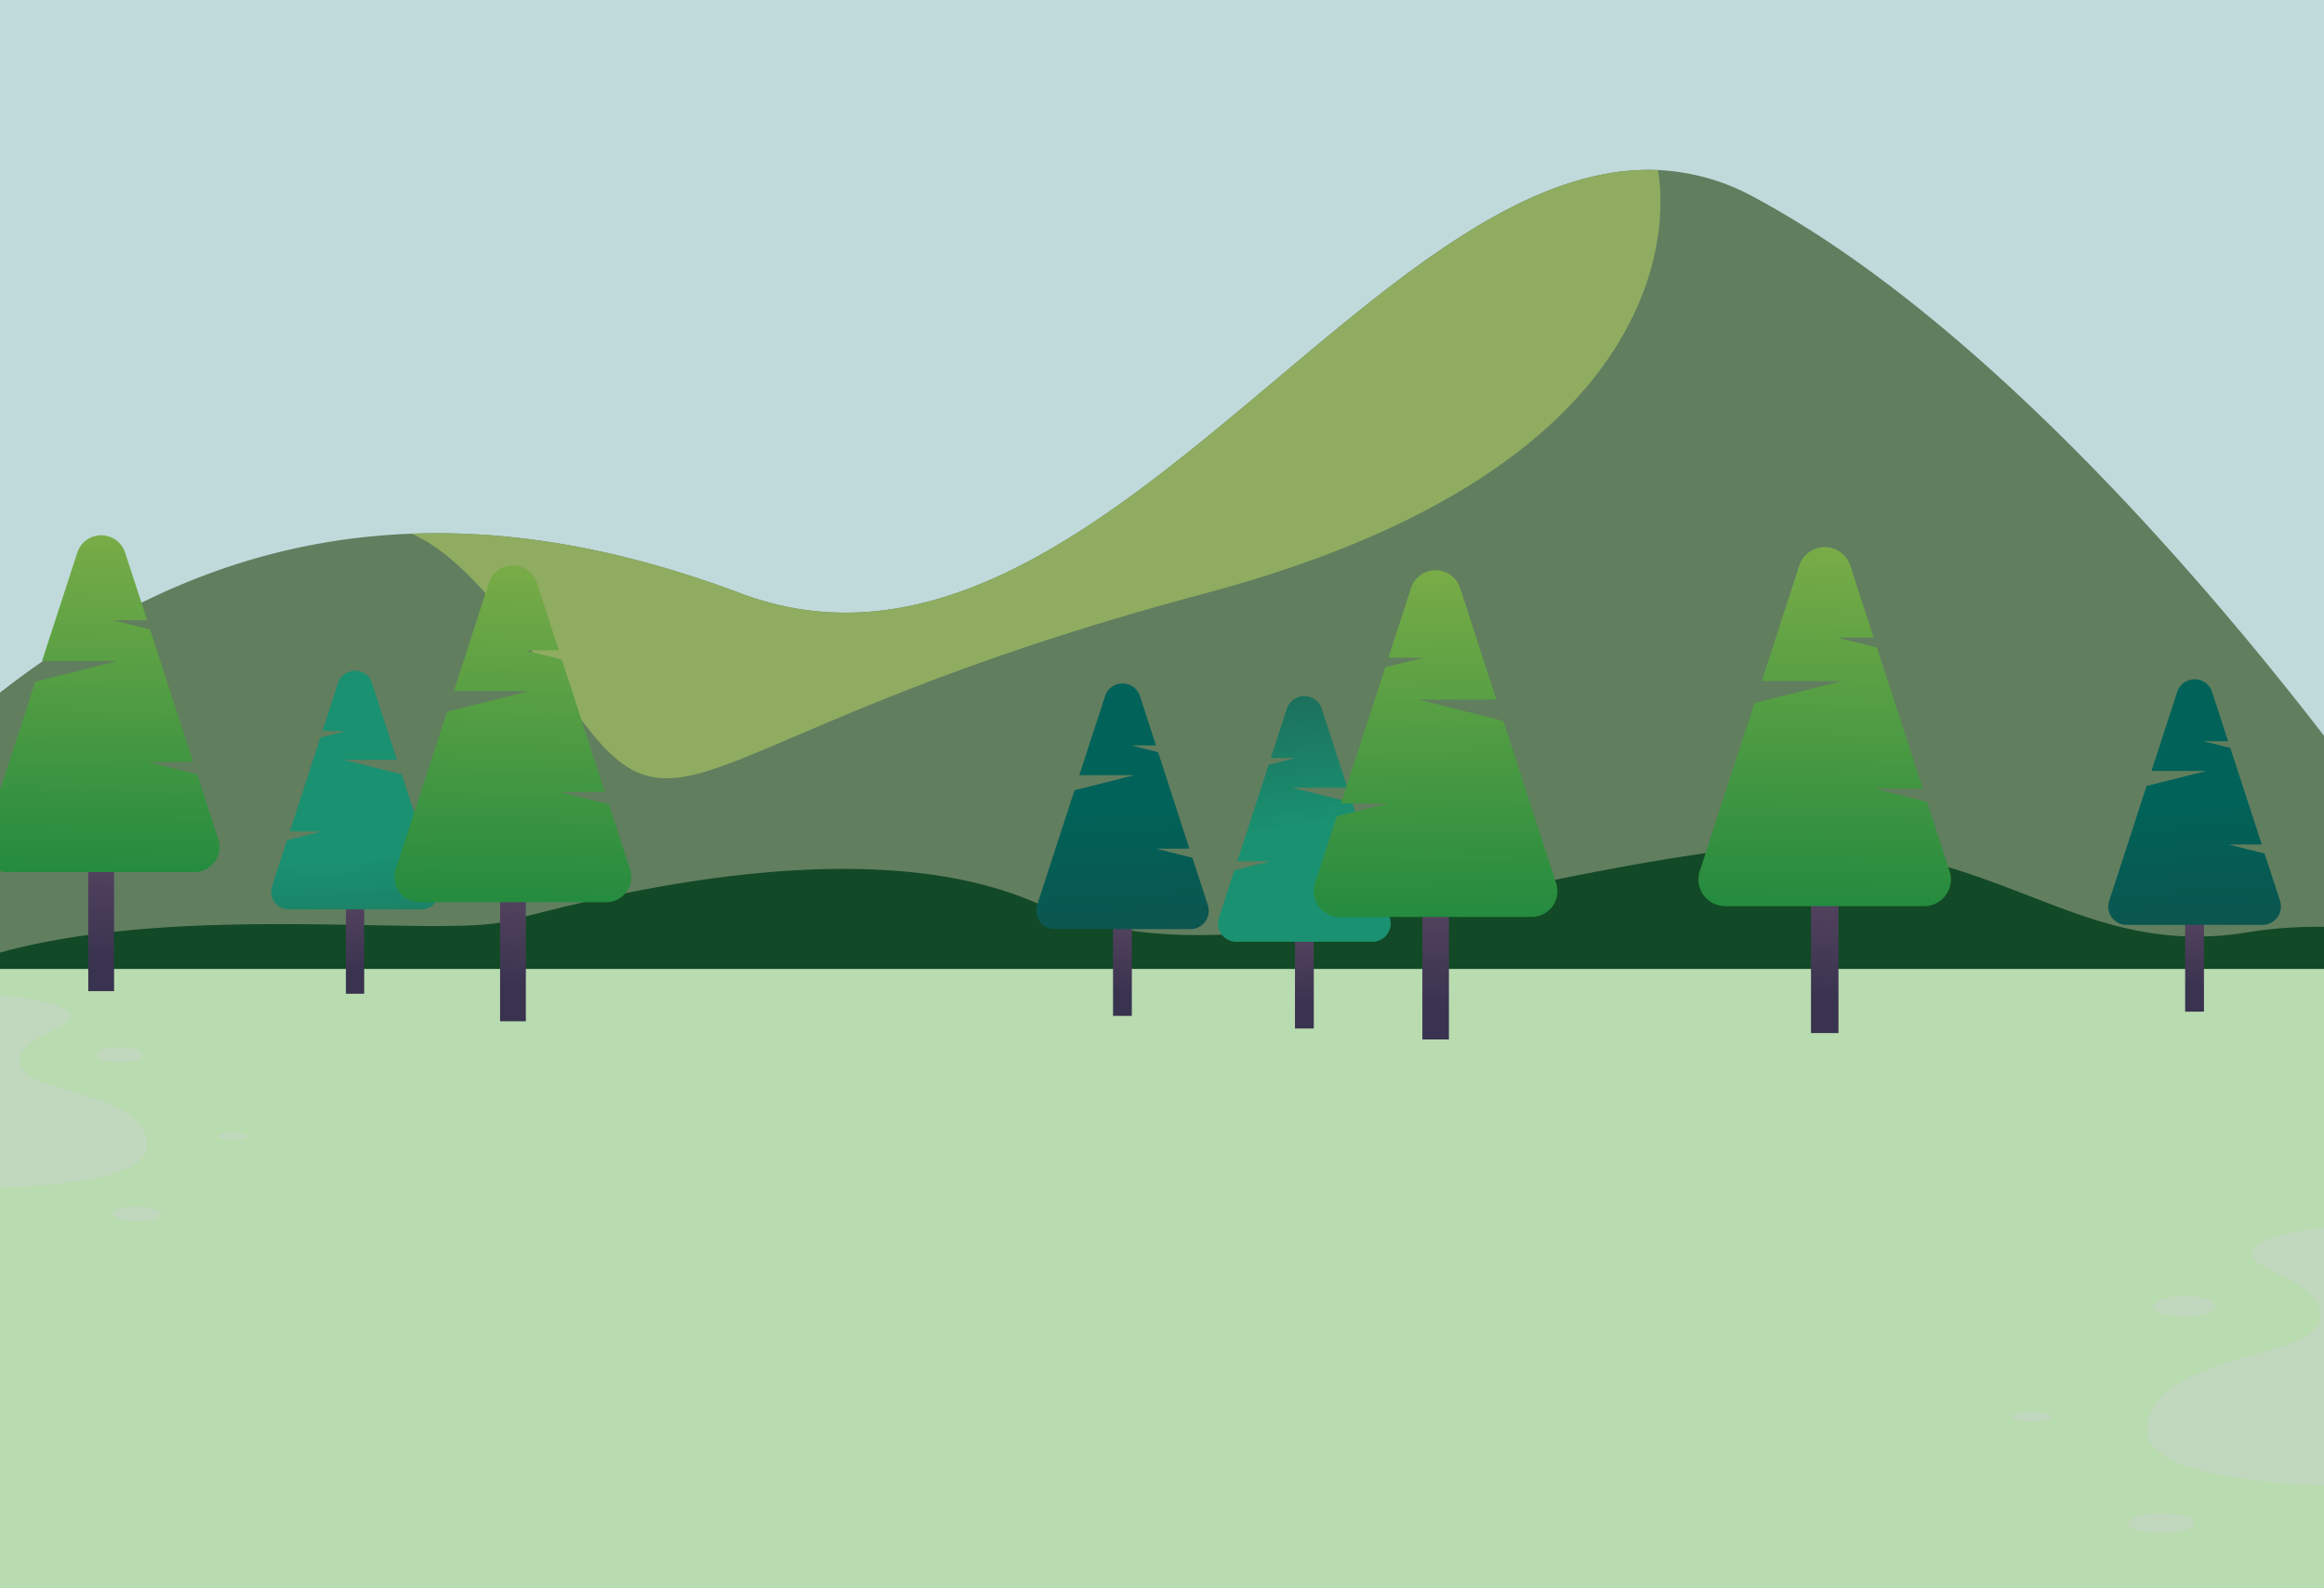 <svg xmlns="http://www.w3.org/2000/svg" xmlns:xlink="http://www.w3.org/1999/xlink" viewBox="0 0 900 615"><defs><style>.cls-1{isolation:isolate;}.cls-2{fill:#c0dadc;}.cls-3{fill:#617e5f;}.cls-4{fill:#8fac61;}.cls-5{fill:#124926;}.cls-6{fill:#b8dbaf;}.cls-7{fill:#d1d3d4;opacity:0.4;mix-blend-mode:multiply;}.cls-8{fill:url(#未命名漸層_73);}.cls-9{fill:url(#未命名漸層_70);}.cls-10{fill:url(#未命名漸層_73-2);}.cls-11{fill:url(#未命名漸層_74);}.cls-12{fill:url(#未命名漸層_73-3);}.cls-13{fill:url(#未命名漸層_74-2);}.cls-14{fill:url(#未命名漸層_73-4);}.cls-15{fill:url(#未命名漸層_74-3);}.cls-16{fill:url(#未命名漸層_73-5);}.cls-17{fill:url(#未命名漸層_70-2);}.cls-18{fill:url(#未命名漸層_73-6);}.cls-19{fill:url(#未命名漸層_80);}.cls-20{fill:url(#未命名漸層_73-7);}.cls-21{fill:url(#未命名漸層_80-2);}.cls-22{fill:url(#未命名漸層_73-8);}.cls-23{fill:url(#未命名漸層_74-4);}</style><linearGradient id="未命名漸層_73" x1="1025.63" y1="266.71" x2="1027.31" y2="239.79" gradientTransform="matrix(1, 0, 0, -1, -888.98, 616)" gradientUnits="userSpaceOnUse"><stop offset="0" stop-color="#54435f"/><stop offset="1" stop-color="#39334f"/></linearGradient><linearGradient id="未命名漸層_70" x1="143.39" y1="178.58" x2="136.68" y2="283.49" gradientTransform="matrix(1, 0, 0, -1, 0, 616)" gradientUnits="userSpaceOnUse"><stop offset="0" stop-color="#1d4942"/><stop offset="1" stop-color="#1a9171"/></linearGradient><linearGradient id="未命名漸層_73-2" x1="-650.56" y1="282.33" x2="-648.19" y2="244.33" gradientTransform="translate(-610.18 616) rotate(180)" xlink:href="#未命名漸層_73"/><linearGradient id="未命名漸層_74" x1="-654.08" y1="512.83" x2="-648.56" y2="250.15" gradientTransform="translate(-610.18 616) rotate(180)" gradientUnits="userSpaceOnUse"><stop offset="0" stop-color="#bcc64d"/><stop offset="1" stop-color="#12843d"/></linearGradient><linearGradient id="未命名漸層_73-3" x1="-810.03" y1="270.68" x2="-807.67" y2="232.68" gradientTransform="translate(-610.18 616) rotate(180)" xlink:href="#未命名漸層_73"/><linearGradient id="未命名漸層_74-2" x1="-813.56" y1="501.18" x2="-808.04" y2="238.5" xlink:href="#未命名漸層_74"/><linearGradient id="未命名漸層_73-4" x1="-1318.12" y1="269.41" x2="-1315.59" y2="228.91" gradientTransform="translate(-610.18 616) rotate(180)" xlink:href="#未命名漸層_73"/><linearGradient id="未命名漸層_74-3" x1="-1321.88" y1="515.14" x2="-1315.99" y2="235.12" xlink:href="#未命名漸層_74"/><linearGradient id="未命名漸層_73-5" x1="504.26" y1="254.28" x2="505.98" y2="226.57" gradientTransform="matrix(1, 0, 0, -1, 0, 616)" xlink:href="#未命名漸層_73"/><linearGradient id="未命名漸層_70-2" x1="480.67" y1="403.47" x2="498.94" y2="295.1" xlink:href="#未命名漸層_70"/><linearGradient id="未命名漸層_73-6" x1="-156.75" y1="259.17" x2="-155.02" y2="231.47" gradientTransform="translate(278.8 616) rotate(180)" xlink:href="#未命名漸層_73"/><linearGradient id="未命名漸層_80" x1="439.09" y1="194.5" x2="432.19" y2="302.46" gradientTransform="matrix(1, 0, 0, -1, 0, 616)" gradientUnits="userSpaceOnUse"><stop offset="0" stop-color="#1b4543"/><stop offset="1" stop-color="#006258"/></linearGradient><linearGradient id="未命名漸層_73-7" x1="-571.95" y1="260.81" x2="-570.22" y2="233.11" gradientTransform="translate(278.8 616) rotate(180)" xlink:href="#未命名漸層_73"/><linearGradient id="未命名漸層_80-2" x1="854.29" y1="196.15" x2="847.39" y2="304.11" xlink:href="#未命名漸層_80"/><linearGradient id="未命名漸層_73-8" x1="554.73" y1="265.07" x2="557.17" y2="225.97" gradientTransform="matrix(1, 0, 0, -1, 0, 616)" xlink:href="#未命名漸層_73"/><linearGradient id="未命名漸層_74-4" x1="551.11" y1="502.26" x2="556.79" y2="231.96" gradientTransform="matrix(1, 0, 0, -1, 0, 616)" xlink:href="#未命名漸層_74"/></defs><g class="cls-1"><g id="圖層_1" data-name="圖層 1"><rect class="cls-2" x="-6.68" y="-1.09" width="924.8" height="616.53"/><path class="cls-3" d="M-6.68,273.51V376h924.8v-67c-31.46-43.05-134.3-176.55-238.7-232.58A85.24,85.24,0,0,0,642,65.84C530.11,61.1,420.76,280.18,286.58,229.65c-46.67-17.57-88.8-24.43-127.12-23C94.26,209,40.09,235.35-6.68,273.51Z"/><path class="cls-4" d="M159.46,206.63c18,8.26,34.58,27.73,62,66.94,42.82,61.27,44.39,9.72,245.26-43.82C666.07,176.6,642.37,67.47,642,65.84,530.11,61.1,420.76,280.18,286.58,229.65,239.91,212.08,197.78,205.22,159.46,206.63Z"/><path class="cls-5" d="M918.12,360.14V388.2L-6.68,387V370.83c71.5-22.59,177.05-7.3,203.79-14.28,31.51-8.22,138.26-37,205.86-6.19s161.47-7.36,264-20.9,130.48,43.29,203.12,31.59A169.45,169.45,0,0,1,918.12,360.14Z"/><rect class="cls-6" x="-6.68" y="375.17" width="924.8" height="240.27"/><path class="cls-7" d="M918.12,473.75v102c-37.49-.37-87.61-4.27-86.69-22.56,1.48-29.17,63.88-26.33,67-42.36s-35.14-19.73-24.66-28.36C880.71,476.69,902.73,474.77,918.12,473.75Z"/><path class="cls-7" d="M858.11,505.81c0,2.19-5.43,4-12.13,4s-12.12-1.77-12.12-4,5.43-4,12.12-4S858.11,503.63,858.11,505.81Z"/><ellipse class="cls-7" cx="836.94" cy="589.72" rx="12.95" ry="3.9"/><path class="cls-7" d="M794.4,548.65c0,1-3.5,1.89-7.81,1.89s-7.81-.85-7.81-1.89,3.5-1.89,7.81-1.89S794.4,547.61,794.4,548.65Z"/><path class="cls-7" d="M-6.68,384.91v74.91c27.53-.28,64.35-3.14,63.67-16.58C55.9,421.82,10.07,423.9,7.81,412.13s25.81-14.49,18.11-20.83C20.8,387.08,4.62,385.67-6.68,384.91Z"/><path class="cls-7" d="M37.4,408.47c0,1.6,4,2.91,8.9,2.91s8.91-1.31,8.91-2.91-4-2.91-8.91-2.91S37.4,406.86,37.4,408.47Z"/><ellipse class="cls-7" cx="52.94" cy="470.09" rx="9.51" ry="2.87"/><path class="cls-7" d="M84.19,439.93c0,.77,2.57,1.39,5.74,1.39s5.73-.62,5.73-1.39-2.57-1.38-5.73-1.38S84.19,439.17,84.19,439.93Z"/><rect class="cls-8" x="133.96" y="341.19" width="7.08" height="43.59"/><path class="cls-9" d="M163.1,352.13H111.91a6.9,6.9,0,0,1-6.56-9l5.79-17.81,13.67-3.42H112.26l11.82-36.31L134.21,283H124.9l6-18.53A6.92,6.92,0,0,1,141.55,261a6.8,6.8,0,0,1,2.5,3.45l9.66,29.72H133l22.58,5.65,14.08,43.24A6.89,6.89,0,0,1,163.1,352.13Z"/><polygon class="cls-10" points="34.18 383.78 44.17 383.78 44.17 322.25 34.18 322.25 34.18 383.78"/><path class="cls-11" d="M3.05,337.69H75.3a9.73,9.73,0,0,0,9.25-12.75L76.38,299.8,57.09,295H74.8L58.12,243.73l-14.3-3.58H57L48.45,214a9.73,9.73,0,0,0-18.52,0L16.28,255.92H45.54l-31.86,8-19.87,61A9.72,9.72,0,0,0,3.05,337.69Z"/><polygon class="cls-12" points="193.66 395.43 203.64 395.43 203.64 333.9 193.66 333.9 193.66 395.43"/><path class="cls-13" d="M162.53,349.34h72.24A9.73,9.73,0,0,0,244,336.59l-8.17-25.13-19.29-4.84h17.71l-16.69-51.24-14.3-3.58h13.15l-8.51-26.14a9.75,9.75,0,0,0-9.26-6.73,9.74,9.74,0,0,0-9.27,6.73l-13.64,41.92H205l-31.86,8-19.87,61A9.72,9.72,0,0,0,162.53,349.34Z"/><polygon class="cls-14" points="701.33 400 711.98 400 711.98 334.41 701.33 334.41 701.33 400"/><path class="cls-15" d="M668.14,350.87h77A10.38,10.38,0,0,0,755,337.28l-8.72-26.8-20.56-5.16h18.88L726.85,250.7l-15.25-3.81h14L716.54,219a10.39,10.39,0,0,0-19.75,0L682.25,263.7h31.19l-34,8.52-21.19,65.06A10.37,10.37,0,0,0,668.14,350.87Z"/><rect class="cls-16" x="501.5" y="353.39" width="7.28" height="44.85"/><path class="cls-17" d="M531.47,364.66H478.79a7.1,7.1,0,0,1-6.75-9.3L478,337l14.07-3.52H479.15l12.16-37.36,10.43-2.62h-9.59l6.2-19.06a7.11,7.11,0,0,1,10.94-3.55,6.88,6.88,0,0,1,2.57,3.55L521.81,305H500.47l23.23,5.83,14.49,44.49A7.07,7.07,0,0,1,531.47,364.66Z"/><polygon class="cls-18" points="431.04 393.35 438.32 393.35 438.32 348.5 431.04 348.5 431.04 393.35"/><path class="cls-19" d="M408.35,359.76H461a7.11,7.11,0,0,0,6.76-9.3l-6-18.33-14.07-3.52h12.91L448.5,291.25l-10.42-2.62h9.58l-6.2-19.06A7.11,7.11,0,0,0,430.52,266a6.94,6.94,0,0,0-2.57,3.55L418,300.14h21.34L416.11,306l-14.49,44.49A7.08,7.08,0,0,0,408.35,359.76Z"/><polygon class="cls-20" points="846.23 391.71 853.51 391.71 853.51 346.85 846.23 346.85 846.23 391.71"/><path class="cls-21" d="M823.54,358.11h52.68a7.1,7.1,0,0,0,6.75-9.3l-6-18.33L863,327h12.91L863.7,289.6,853.27,287h9.59l-6.2-19.07a7.12,7.12,0,0,0-10.94-3.55,6.92,6.92,0,0,0-2.57,3.55L833.2,298.5h21.34l-23.24,5.82-14.48,44.49A7.07,7.07,0,0,0,823.54,358.11Z"/><rect class="cls-22" x="550.83" y="339.17" width="10.28" height="63.31"/><path class="cls-23" d="M593.14,355.06H518.8a10,10,0,0,1-9.53-13.12l8.42-25.86,19.84-5H519.31l17.17-52.73,14.71-3.68H537.67l8.75-26.9a10,10,0,0,1,19.07,0l14,43.13h-30.1l32.78,8.22,20.45,62.8A10,10,0,0,1,593.14,355.06Z"/></g></g></svg>